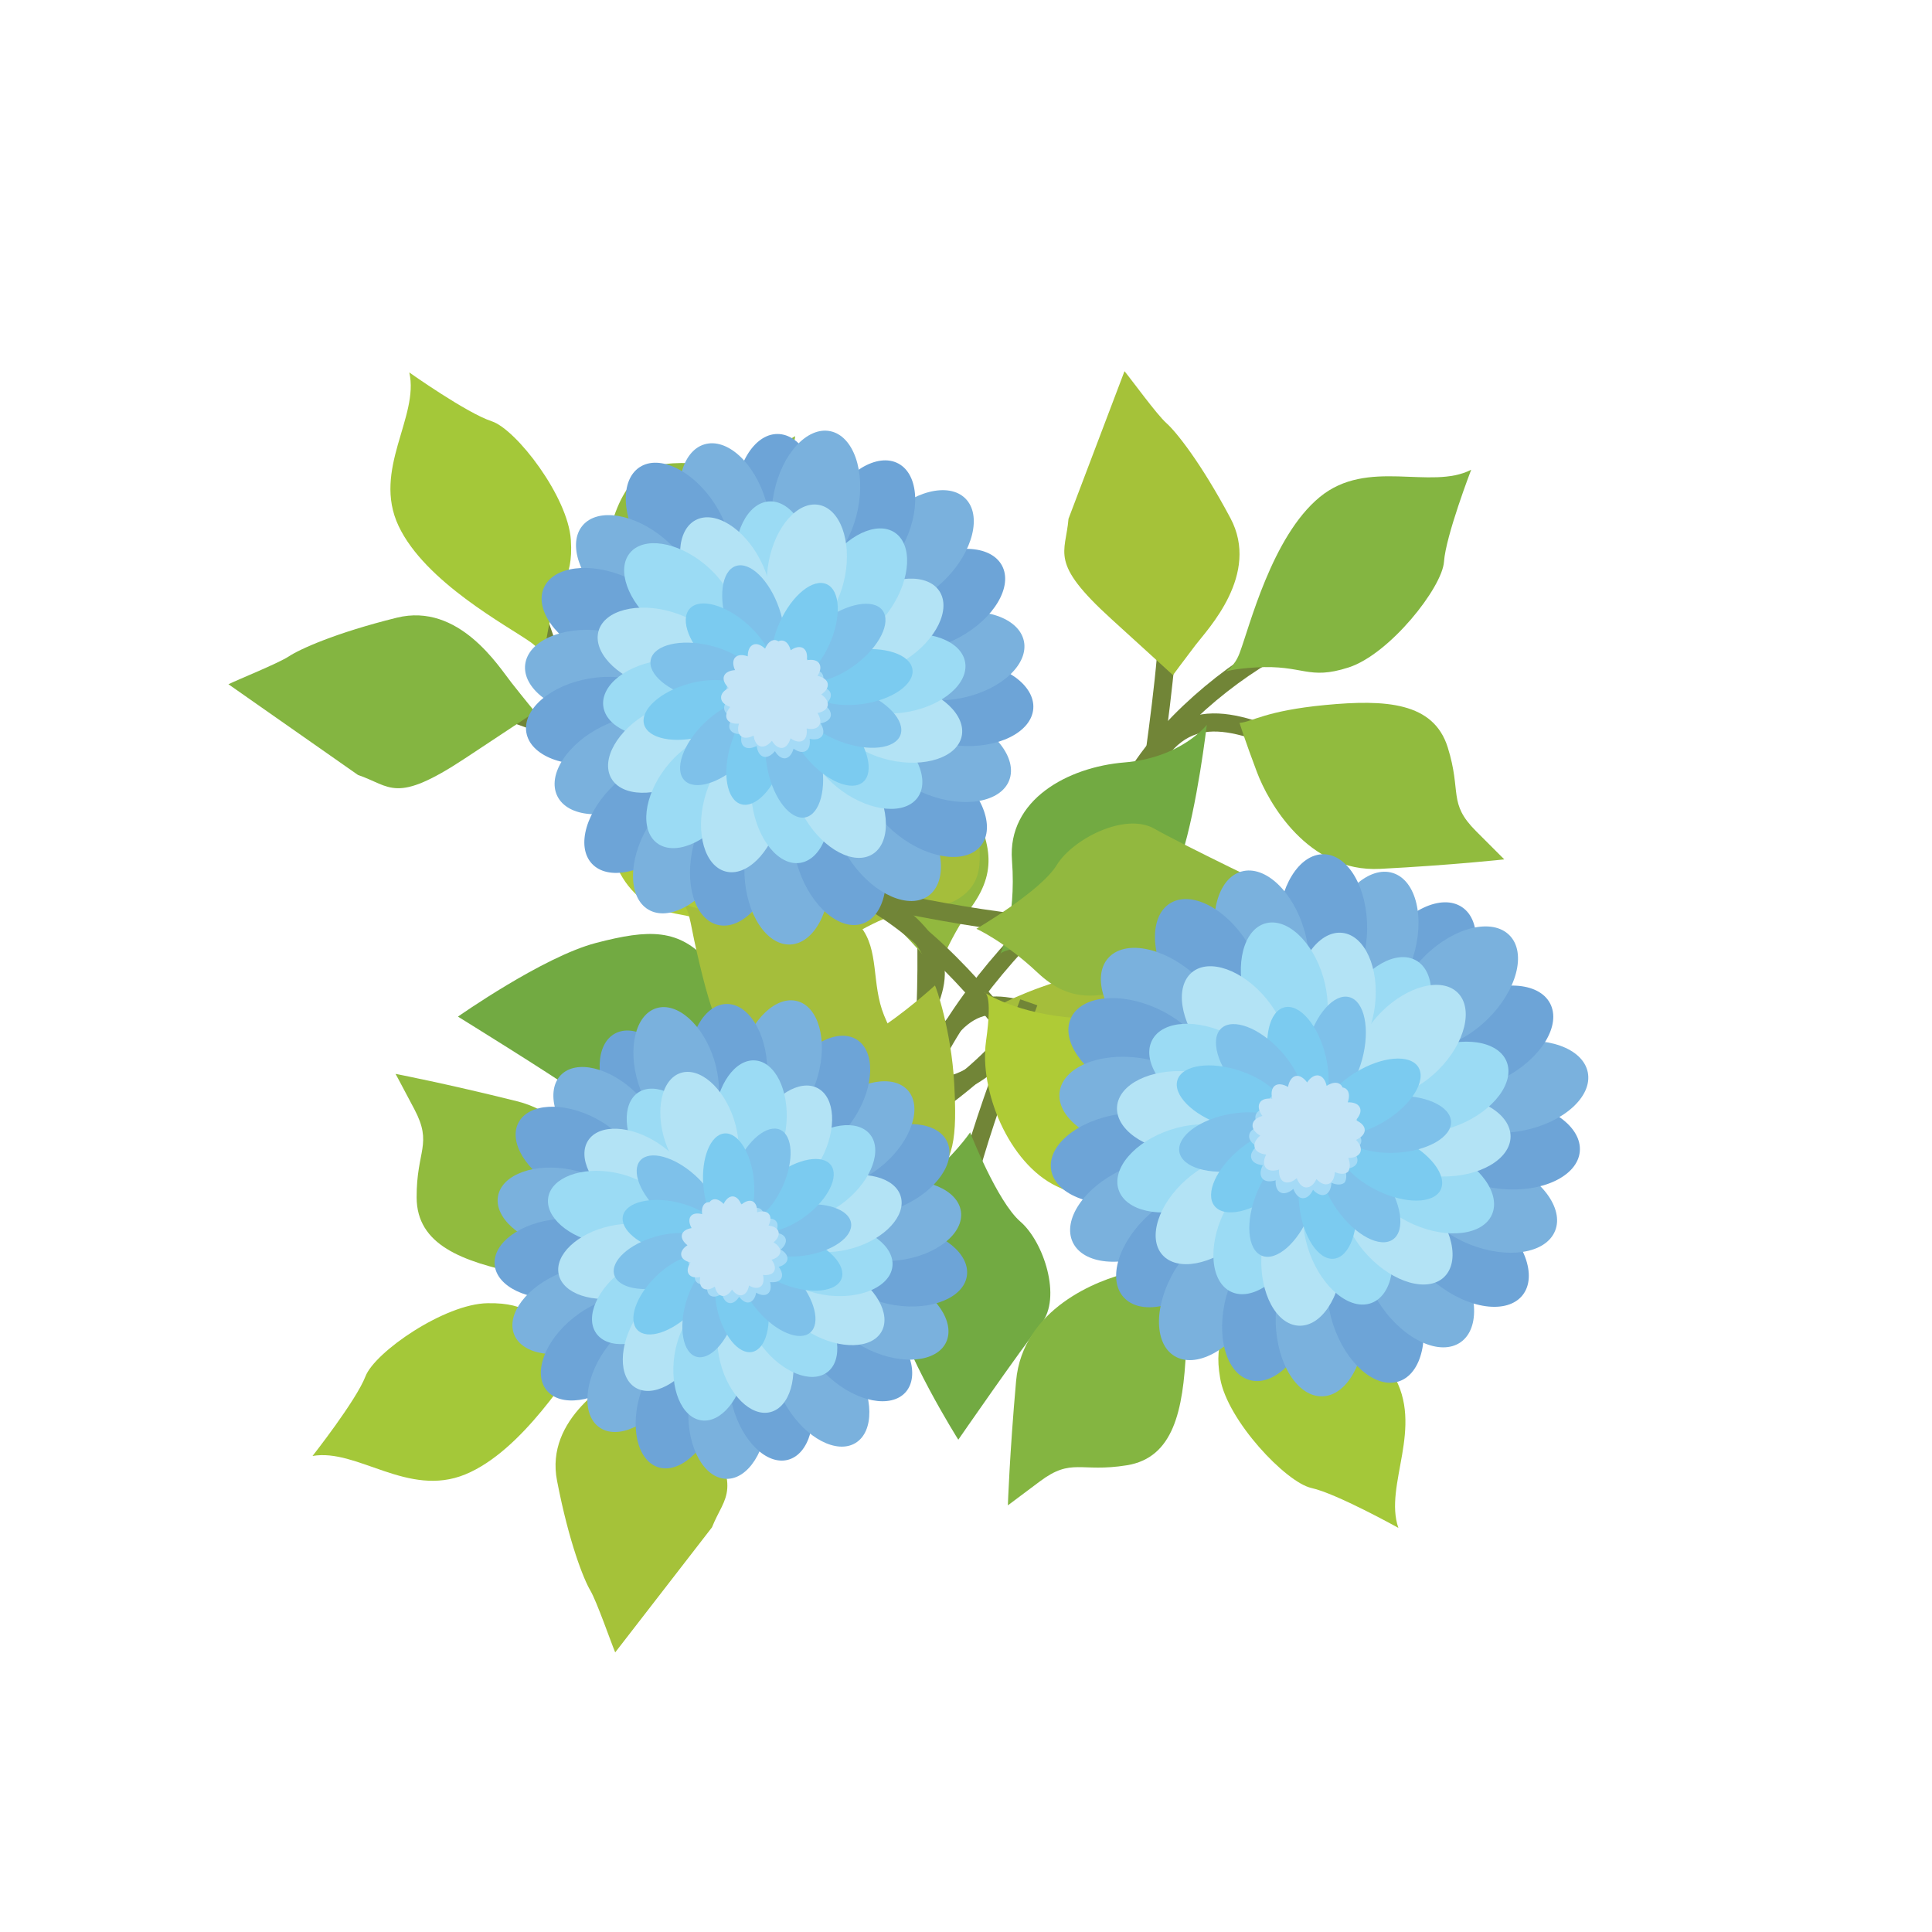 <?xml version="1.0" encoding="utf-8"?>
<!-- Generator: Adobe Illustrator 23.1.1, SVG Export Plug-In . SVG Version: 6.00 Build 0)  -->
<svg version="1.1" id="Layer_1" xmlns="http://www.w3.org/2000/svg" xmlns:xlink="http://www.w3.org/1999/xlink" x="0px" y="0px"
	 viewBox="0 0 108 108" style="enable-background:new 0 0 108 108;" xml:space="preserve">
<style type="text/css">
	.st0{fill:none;stroke:#718537;stroke-width:1.013;stroke-miterlimit:10;}
	.st1{fill:#A5C239;}
	.st2{fill:#84B541;}
	.st3{fill:#91BB3E;}
	.st4{fill:#72AA42;}
	.st5{fill:#92B83F;}
	.st6{fill:#A5BE3B;}
	.st7{fill:#A4C839;}
	.st8{fill:#AFCB36;}
	.st9{fill:#6DA4D7;}
	.st10{fill:#7AB1DD;}
	.st11{fill:#9BDBF4;}
	.st12{fill:#B3E3F5;}
	.st13{fill:none;stroke:#231F20;stroke-width:0.048;stroke-miterlimit:10;}
	.st14{fill:#7EC1EA;}
	.st15{fill:#7BCBF0;}
	.st16{fill:#A4DAF6;}
	.st17{fill:#C3E4F7;}
	.st18{fill:none;stroke:#231F20;stroke-width:0.052;stroke-miterlimit:10;}
	.st19{fill:none;stroke:#231F20;stroke-width:0.054;stroke-miterlimit:10;}
</style>
<g>
	<g>
		<path class="st0" d="M65.3,33.32c0.13,2.42-0.49,6.82-0.91,9.94"/>
		<path class="st0" d="M71.93,35.93c-3.09,1.53-6.95,4.73-8.73,8"/>
		<path class="st0" d="M73.52,42.11c-3.76-1.47-6.92-3.25-9.13,0.57"/>
		<path class="st0" d="M59.49,50.14c-3.6,3.27-6.94,7.49-8.08,11.06"/>
		<path class="st0" d="M51.41,47.91c0.83,4.97,0.06,12.74,0,14.34"/>
		<path class="st0" d="M58.93,56.89c-3.04-0.7-4.84-2.01-7.38,3.15"/>
		<path class="st1" d="M59.73,29c-0.16,1.95-1.1,2.42,2.37,5.58c3.47,3.16,3.47,3.16,3.47,3.16s0.58-0.79,1.26-1.68
			c0.68-0.89,3.63-3.95,1.95-7.1s-3.05-4.84-3.58-5.31c-0.53-0.47-1.95-2.43-2.34-2.9"/>
		<path class="st2" d="M82.24,26.26c-2.26,1.16-5.79-0.68-8.47,1.53c-2.68,2.21-3.92,7.26-4.48,8.73c-0.56,1.47-1.77,0.95,0.91,0.79
			c2.68-0.16,2.9,0.74,5.19,0s5.23-4.46,5.33-5.91S82.24,26.26,82.24,26.26z"/>
		<path class="st3" d="M69.29,40.41c0.7-0.05,1.43-0.68,4.8-1c3.37-0.32,6.05-0.16,6.84,2.37s0,3.1,1.58,4.68
			c1.58,1.58,1.58,1.58,1.58,1.58s-2.89,0.32-6.94,0.53c-4.05,0.21-6.26-3.73-6.89-5.42C69.62,41.46,69.29,40.41,69.29,40.41z"/>
		<path class="st4" d="M67.46,40.52c0,0-1.42,1.84-4.6,2.1c-3.18,0.26-6.55,2.1-6.29,5.47c0.26,3.37-0.68,5.31-0.68,5.31
			s-0.11-0.47,2.68-0.47s6.58-2.21,7.47-5.05C66.94,45.04,67.46,40.52,67.46,40.52z"/>
		<path class="st5" d="M48,37.73c0,0,4.42,3.79,5.89,6.47c1.47,2.68,1.95,4.31,0.47,6.42c-1.47,2.1-1.95,3.73-1.95,3.73
			s-2.58-3.26-4.16-3.95c-1.58-0.68-3.47-3.37-2.79-5.1C46.16,43.57,48,37.73,48,37.73z"/>
		<path class="st6" d="M55.89,56.19c0-0.05,2.37-1.26,5.26-1.84s4.47-0.68,5.73,0.68s2.16,2.84,3.1,4.47
			c0.95,1.63,1.1,2.31,1.79,2.42s-0.89-0.53-4.05,0.53c-3.16,1.05-4.63,2.05-6.05,1.1s-1.53-2.89-2.73-4.37
			C57.73,57.72,55.89,56.19,55.89,56.19z"/>
	</g>
	<g>
		<path class="st0" d="M25.57,38.98c2.38,0.47,6.49,2.14,9.41,3.32"/>
		<path class="st0" d="M29.72,33.19c0.73,3.37,2.88,7.9,5.62,10.43"/>
		<path class="st0" d="M36.11,33.16c-2.34,3.29-4.85,5.91-1.68,8.99"/>
		<path class="st0" d="M40.45,48.73c2.28,4.29,5.56,8.57,8.74,10.55"/>
		<path class="st0" d="M36.3,56.02c5.02,0.42,12.37,3.06,13.9,3.52"/>
		<path class="st0" d="M46.86,50.94c-1.43,2.78-3.14,4.19,1.24,7.92"/>
		<path class="st2" d="M20.01,43.32c1.85,0.63,2.07,1.66,5.99-0.93s3.91-2.59,3.91-2.59s-0.62-0.75-1.32-1.64
			c-0.7-0.88-2.93-4.49-6.41-3.63c-3.47,0.86-5.44,1.77-6.03,2.16c-0.59,0.39-2.83,1.29-3.38,1.56"/>
		<path class="st7" d="M22.88,20.82c0.57,2.48-2.08,5.44-0.6,8.58c1.48,3.14,6.08,5.58,7.37,6.49c1.29,0.91,0.48,1.95,0.99-0.69
			c0.5-2.64,1.43-2.63,1.27-5.03s-3.04-6.16-4.42-6.62C26.1,23.1,22.88,20.82,22.88,20.82z"/>
		<path class="st3" d="M33.42,36.85c0.12-0.69-0.31-1.56,0.21-4.9c0.52-3.34,1.33-5.9,3.97-6.05c2.64-0.15,3.01,0.76,4.93-0.38
			c1.92-1.14,1.92-1.14,1.92-1.14s-0.4,2.88-1.19,6.86c-0.79,3.98-5.16,5.15-6.94,5.35C34.52,36.79,33.42,36.85,33.42,36.85z"/>
		<path class="st8" d="M33.08,38.65c0,0,1.44,1.83,0.91,4.98s0.43,6.87,3.76,7.44s4.98,1.97,4.98,1.97s-0.48-0.01,0.2-2.72
			c0.68-2.7-0.53-6.92-3.06-8.48C37.33,40.27,33.08,38.65,33.08,38.65z"/>
		<path class="st4" d="M25.6,56.83c0,0,4.76-3.35,7.72-4.12s4.66-0.83,6.34,1.11c1.68,1.94,3.14,2.8,3.14,2.8s-3.79,1.7-4.84,3.06
			c-1.05,1.36-4.12,2.54-5.63,1.45C30.81,60.05,25.6,56.83,25.6,56.83z"/>
		<path class="st6" d="M45.43,53.71c-0.05-0.01-0.64-2.6-0.49-5.55c0.15-2.95,0.43-4.5,2.07-5.39c1.64-0.89,3.28-1.39,5.1-1.91
			c1.81-0.52,2.51-0.5,2.78-1.14c0.27-0.64-0.73,0.74-0.48,4.06c0.25,3.32,0.85,4.99-0.41,6.14s-3.18,0.77-4.9,1.58
			C47.36,52.3,45.43,53.71,45.43,53.71z"/>
	</g>
	<g>
		<path class="st0" d="M35.74,79.62c0.59-2.35,2.47-6.37,3.79-9.23"/>
		<path class="st0" d="M30.17,75.17c3.4-0.56,8.03-2.48,10.7-5.09"/>
		<path class="st0" d="M30.46,68.8c3.16,2.5,5.66,5.14,8.9,2.13"/>
		<path class="st0" d="M46.23,65.24c4.4-2.06,8.83-5.12,10.97-8.2"/>
		<path class="st0" d="M53.3,69.74c0.67-4.99,3.68-12.2,4.21-13.71"/>
		<path class="st0" d="M48.75,58.95c2.7,1.56,4.03,3.34,7.98-0.84"/>
		<path class="st1" d="M39.8,85.38c0.72-1.81,1.77-1.99-0.63-6.02s-2.39-4.04-2.39-4.04s-0.78,0.58-1.7,1.24
			c-0.92,0.65-4.63,2.71-3.94,6.22c0.68,3.51,1.5,5.52,1.86,6.13c0.36,0.61,1.15,2.89,1.39,3.46"/>
		<path class="st7" d="M17.47,81.39c2.5-0.44,5.33,2.35,8.54,1.03c3.21-1.32,5.88-5.79,6.85-7.03c0.97-1.24,1.97-0.38-0.64-1.02
			c-2.61-0.64-2.56-1.56-4.96-1.52c-2.4,0.03-6.31,2.73-6.83,4.09C19.91,78.29,17.47,81.39,17.47,81.39z"/>
		<path class="st3" d="M34.01,71.66c-0.68-0.15-1.57,0.23-4.88-0.45c-3.31-0.69-5.83-1.62-5.84-4.27c-0.01-2.65,0.91-2.97-0.13-4.94
			s-1.05-1.97-1.05-1.97s2.86,0.55,6.79,1.53s4.89,5.41,5,7.2S34.01,71.66,34.01,71.66z"/>
		<path class="st8" d="M35.79,72.1c0,0,1.9-1.34,5.02-0.66c3.12,0.68,6.88-0.09,7.61-3.38s2.21-4.88,2.21-4.88s-0.04,0.48-2.7-0.33
			c-2.67-0.82-6.93,0.18-8.62,2.64C37.62,67.93,35.79,72.1,35.79,72.1z"/>
		<path class="st4" d="M53.57,80.48c0,0-3.11-4.92-3.73-7.91c-0.62-3-0.59-4.69,1.43-6.27c2.03-1.58,2.96-3,2.96-3
			s1.51,3.87,2.81,4.99s2.33,4.24,1.17,5.7C57.05,75.44,53.57,80.48,53.57,80.48z"/>
		<path class="st6" d="M51.45,60.51c-0.02,0.05-2.63,0.51-5.57,0.22c-2.94-0.3-4.47-0.66-5.28-2.34s-1.23-3.35-1.65-5.18
			c-0.43-1.84-0.38-2.54-1-2.84c-0.62-0.3,0.7,0.77,4.03,0.69c3.33-0.08,5.03-0.6,6.11,0.72c1.08,1.32,0.61,3.21,1.33,4.98
			C50.14,58.51,51.45,60.51,51.45,60.51z"/>
	</g>
	<g>
		<path class="st0" d="M73.58,67.65c-2.42-0.22-6.68-1.45-9.71-2.31"/>
		<path class="st0" d="M70.05,73.84c-1.08-3.27-3.7-7.55-6.69-9.78"/>
		<path class="st0" d="M63.71,74.54c1.98-3.51,4.2-6.39,0.72-9.12"/>
		<path class="st0" d="M57.75,59.52c-2.72-4.03-6.43-7.93-9.8-9.56"/>
		<path class="st0" d="M61.1,51.83c-5.04,0.12-12.62-1.74-14.19-2.03"/>
		<path class="st0" d="M51.14,58c1.12-2.91,2.68-4.5-2.07-7.75"/>
		<path class="st1" d="M78.64,62.74c-1.9-0.43-2.24-1.44-5.85,1.56c-3.62,2.99-3.62,2.99-3.62,2.99s0.7,0.68,1.49,1.49
			c0.79,0.8,3.39,4.15,6.75,2.93c3.36-1.22,5.22-2.34,5.76-2.79c0.54-0.45,2.68-1.58,3.2-1.91"/>
		<path class="st7" d="M78.17,85.41c-0.83-2.4,1.49-5.63-0.31-8.6c-1.81-2.97-6.63-4.91-8.01-5.67c-1.38-0.77-0.69-1.89-0.91,0.79
			c-0.22,2.68-1.14,2.77-0.73,5.13c0.41,2.36,3.68,5.81,5.1,6.12C74.72,83.49,78.17,85.41,78.17,85.41z"/>
		<path class="st2" d="M65.99,70.59c-0.05,0.7,0.47,1.52,0.31,4.89s-0.7,6.01-3.31,6.43c-2.61,0.42-3.07-0.44-4.86,0.9
			c-1.79,1.34-1.79,1.34-1.79,1.34s0.1-2.91,0.46-6.95c0.36-4.04,4.58-5.67,6.34-6.06C64.9,70.77,65.99,70.59,65.99,70.59z"/>
		<path class="st8" d="M66.15,68.76c0,0-1.62-1.67-1.43-4.85c0.19-3.19-1.16-6.78-4.53-7c-3.37-0.22-5.16-1.43-5.16-1.43
			s0.48-0.04,0.09,2.72c-0.39,2.76,1.26,6.82,3.94,8.11C61.74,67.6,66.15,68.76,66.15,68.76z"/>
		<path class="st5" d="M71.66,49.89c0,0-4.37,3.84-7.24,4.92c-2.86,1.08-4.55,1.32-6.42-0.44c-1.87-1.76-3.42-2.45-3.42-2.45
			s3.59-2.09,4.49-3.56c0.9-1.47,3.82-2.96,5.45-2.04C66.14,47.24,71.66,49.89,71.66,49.89z"/>
		<path class="st6" d="M52.26,55.09c0.05,0.01,0.92,2.52,1.08,5.47c0.16,2.95,0.04,4.52-1.49,5.58s-3.12,1.73-4.86,2.44
			c-1.75,0.71-2.45,0.77-2.65,1.43c-0.2,0.66,0.65-0.81,0.05-4.08c-0.6-3.27-1.38-4.87-0.24-6.14c1.14-1.27,3.08-1.1,4.71-2.09
			S52.26,55.09,52.26,55.09z"/>
	</g>
	<g>
		
			<ellipse transform="matrix(0.874 -0.485 0.485 0.874 -25.073 25.241)" class="st9" cx="36.2" cy="61.03" rx="2.22" ry="3.71"/>
		
			<ellipse transform="matrix(0.699 -0.715 0.715 0.699 -34.603 43.169)" class="st10" cx="34.01" cy="62.71" rx="2.22" ry="3.71"/>
		
			<ellipse transform="matrix(0.466 -0.885 0.885 0.466 -39.835 62.972)" class="st9" cx="32.25" cy="64.49" rx="2.22" ry="3.71"/>
		
			<ellipse transform="matrix(0.194 -0.981 0.981 0.194 -40.9 85.337)" class="st10" cx="31.48" cy="67.56" rx="2.22" ry="3.71"/>
		
			<ellipse transform="matrix(0.996 -0.094 0.094 0.996 -6.487 3.268)" class="st9" cx="31.35" cy="70.32" rx="3.71" ry="2.22"/>
		
			<ellipse transform="matrix(0.927 -0.375 0.375 0.927 -25.095 17.38)" class="st10" cx="32.16" cy="73.24" rx="3.71" ry="2.22"/>
		
			<ellipse transform="matrix(0.782 -0.624 0.624 0.782 -39.716 37.309)" class="st9" cx="33.42" cy="75.37" rx="3.71" ry="2.22"/>
		
			<ellipse transform="matrix(0.571 -0.821 0.821 0.571 -47.727 62.178)" class="st10" cx="35.63" cy="76.75" rx="3.71" ry="2.22"/>
		
			<ellipse transform="matrix(0.313 -0.95 0.95 0.313 -48.474 89.954)" class="st9" cx="37.92" cy="78.47" rx="3.71" ry="2.22"/>
		
			<ellipse transform="matrix(0.029 -1 1 0.029 -39.418 117.319)" class="st10" cx="40.65" cy="78.94" rx="3.71" ry="2.22"/>
		
			<ellipse transform="matrix(0.966 -0.258 0.258 0.966 -18.679 13.774)" class="st9" cx="43.11" cy="78.02" rx="2.22" ry="3.71"/>
		
			<ellipse transform="matrix(0.852 -0.523 0.523 0.852 -33.768 35.486)" class="st10" cx="45.92" cy="77.5" rx="2.22" ry="3.71"/>
		
			<ellipse transform="matrix(0.667 -0.745 0.745 0.667 -40.224 60.731)" class="st9" cx="47.86" cy="75.38" rx="2.22" ry="3.71"/>
		
			<ellipse transform="matrix(0.427 -0.904 0.904 0.427 -37.995 86.892)" class="st10" cx="49.55" cy="73.42" rx="2.22" ry="3.71"/>
		
			<ellipse transform="matrix(0.151 -0.989 0.989 0.151 -27.214 109.869)" class="st9" cx="50.34" cy="70.77" rx="2.22" ry="3.71"/>
		<ellipse transform="matrix(0.991 -0.138 0.138 0.991 -8.922 7.541)" class="st10" cx="50" cy="68.21" rx="3.71" ry="2.22"/>
		
			<ellipse transform="matrix(0.91 -0.415 0.415 0.91 -22.652 26.456)" class="st9" cx="49.56" cy="65.37" rx="3.71" ry="2.22"/>
		
			<ellipse transform="matrix(0.753 -0.657 0.657 0.753 -29.855 47.2)" class="st10" cx="48.02" cy="63.41" rx="3.71" ry="2.22"/>
		
			<ellipse transform="matrix(0.534 -0.845 0.845 0.534 -30.386 67.366)" class="st9" cx="45.95" cy="61.26" rx="3.71" ry="2.22"/>
		
			<ellipse transform="matrix(0.271 -0.963 0.963 0.271 -25.558 85.344)" class="st10" cx="43.55" cy="59.54" rx="3.71" ry="2.22"/>
		
			<ellipse transform="matrix(1 -0.015 0.015 1 -0.915 0.633)" class="st9" cx="40.69" cy="59.81" rx="2.22" ry="3.71"/>
		
			<ellipse transform="matrix(0.954 -0.3 0.3 0.954 -16.235 14.117)" class="st10" cx="37.81" cy="59.88" rx="2.22" ry="3.71"/>
		
			<ellipse transform="matrix(0.833 -0.553 0.553 0.833 -29.064 31.445)" class="st11" cx="37.56" cy="63.87" rx="2.02" ry="3.37"/>
		
			<ellipse transform="matrix(0.551 -0.835 0.835 0.551 -38.737 59.229)" class="st12" cx="35.66" cy="65.61" rx="2.02" ry="3.37"/>
		
			<ellipse transform="matrix(0.181 -0.983 0.983 0.181 -38.573 88.726)" class="st11" cx="34" cy="67.53" rx="2.02" ry="3.37"/>
		
			<ellipse transform="matrix(0.976 -0.217 0.217 0.976 -14.482 9.176)" class="st12" cx="34.53" cy="70.52" rx="3.37" ry="2.02"/>
		
			<ellipse transform="matrix(0.814 -0.581 0.581 0.814 -35.453 34.458)" class="st11" cx="36.07" cy="72.58" rx="3.37" ry="2.02"/>
		
			<ellipse transform="matrix(0.522 -0.853 0.853 0.522 -45.932 67.468)" class="st12" cx="37.27" cy="74.74" rx="3.37" ry="2.02"/>
		
			<ellipse transform="matrix(0.148 -0.989 0.989 0.148 -41.41 104.07)" class="st11" cx="39.7" cy="76.07" rx="3.37" ry="2.02"/>
		
			<ellipse transform="matrix(0.968 -0.25 0.25 0.968 -17.571 12.943)" class="st12" cx="42.22" cy="75.71" rx="2.02" ry="3.37"/>
		
			<ellipse transform="matrix(0.794 -0.608 0.608 0.794 -35.895 42.128)" class="st11" cx="44.2" cy="74.02" rx="2.02" ry="3.37"/>
		
			<ellipse transform="matrix(0.493 -0.87 0.87 0.493 -39.867 77.196)" class="st12" cx="46.35" cy="72.83" rx="2.02" ry="3.37"/>
		
			<ellipse transform="matrix(0.115 -0.993 0.993 0.115 -28.702 108.551)" class="st11" cx="46.56" cy="70.38" rx="2.02" ry="3.37"/>
		
			<ellipse transform="matrix(0.959 -0.282 0.282 0.959 -17.23 16.061)" class="st12" cx="47.15" cy="67.85" rx="3.37" ry="2.02"/>
		
			<ellipse transform="matrix(0.773 -0.634 0.634 0.773 -31.118 44.084)" class="st11" cx="46.05" cy="65.53" rx="3.37" ry="2.02"/>
		
			<ellipse transform="matrix(0.464 -0.886 0.886 0.464 -32.881 73.299)" class="st12" cx="44.13" cy="63.82" rx="3.37" ry="2.02"/>
		
			<ellipse transform="matrix(0.081 -0.997 0.997 0.081 -23.942 99.376)" class="st11" cx="41.94" cy="62.68" rx="3.37" ry="2.02"/>
		
			<ellipse transform="matrix(0.949 -0.314 0.314 0.949 -17.875 15.499)" class="st12" cx="39.13" cy="63.19" rx="2.02" ry="3.37"/>
		<circle class="st13" cx="40.88" cy="69.37" r="1.4"/>
		
			<ellipse transform="matrix(0.667 -0.745 0.745 0.667 -37.089 50.481)" class="st14" cx="37.9" cy="66.71" rx="1.42" ry="2.81"/>
		<circle class="st15" cx="40.88" cy="69.37" r="1.4"/>
		
			<ellipse transform="matrix(0.226 -0.974 0.974 0.226 -37.715 89.686)" class="st15" cx="37.56" cy="68.57" rx="1.42" ry="2.81"/>
		<circle class="st15" cx="40.88" cy="69.37" r="1.4"/>
		
			<ellipse transform="matrix(0.963 -0.271 0.271 0.963 -17.721 12.687)" class="st14" cx="37.04" cy="70.45" rx="2.81" ry="1.42"/>
		<circle class="st15" cx="40.88" cy="69.37" r="1.4"/>
		
			<ellipse transform="matrix(0.713 -0.701 0.701 0.713 -39.94 47.168)" class="st15" cx="37.65" cy="72.38" rx="2.81" ry="1.42"/>
		<circle class="st15" cx="40.88" cy="69.37" r="1.4"/>
		
			<ellipse transform="matrix(0.287 -0.958 0.958 0.287 -41.793 90.204)" class="st14" cx="39.73" cy="73.19" rx="2.81" ry="1.42"/>
		<circle class="st15" cx="40.88" cy="69.37" r="1.4"/>
		
			<ellipse transform="matrix(0.978 -0.209 0.209 0.978 -14.309 10.283)" class="st15" cx="41.47" cy="72.81" rx="1.42" ry="2.81"/>
		<circle class="st15" cx="40.88" cy="69.37" r="1.4"/>
		
			<ellipse transform="matrix(0.756 -0.654 0.654 0.756 -36.756 46.073)" class="st14" cx="43.48" cy="72.39" rx="1.42" ry="2.81"/>
		<circle class="st15" cx="40.88" cy="69.37" r="1.4"/>
		
			<ellipse transform="matrix(0.348 -0.937 0.937 0.348 -37.108 87.618)" class="st15" cx="44.45" cy="70.49" rx="1.42" ry="2.81"/>
		<circle class="st15" cx="40.88" cy="69.37" r="1.4"/>
		
			<ellipse transform="matrix(0.989 -0.146 0.146 0.989 -9.574 7.29)" class="st14" cx="44.82" cy="68.79" rx="2.81" ry="1.42"/>
		<circle class="st15" cx="40.88" cy="69.37" r="1.4"/>
		
			<ellipse transform="matrix(0.797 -0.604 0.604 0.797 -31.377 40.304)" class="st15" cx="44.22" cy="66.79" rx="2.81" ry="1.42"/>
		<circle class="st15" cx="40.88" cy="69.37" r="1.4"/>
		
			<ellipse transform="matrix(0.407 -0.913 0.913 0.407 -34.843 77.769)" class="st14" cx="42.5" cy="65.73" rx="2.81" ry="1.42"/>
		<circle class="st15" cx="40.88" cy="69.37" r="1.4"/>
		
			<ellipse transform="matrix(0.997 -0.083 0.083 0.997 -5.326 3.587)" class="st15" cx="40.69" cy="66.15" rx="1.42" ry="2.81"/>
		<path class="st16" d="M43.36,68.91c0.13-0.26,0.15-0.5,0.02-0.65c-0.13-0.15-0.38-0.18-0.66-0.09c0.02-0.29-0.07-0.52-0.24-0.61
			c-0.18-0.09-0.42-0.01-0.64,0.18c-0.1-0.27-0.27-0.45-0.47-0.46c-0.2-0.01-0.39,0.15-0.52,0.42c-0.2-0.21-0.42-0.31-0.61-0.24
			c-0.07,0.03-0.13,0.07-0.17,0.14c-0.08,0-0.15,0.01-0.21,0.04c-0.18,0.1-0.25,0.34-0.21,0.63c-0.28-0.07-0.52-0.04-0.64,0.12
			c-0.12,0.16-0.09,0.41,0.05,0.66c-0.28,0.05-0.49,0.17-0.54,0.37c-0.05,0.19,0.08,0.41,0.31,0.59c-0.24,0.15-0.38,0.36-0.35,0.55
			c0.03,0.2,0.23,0.35,0.52,0.41c-0.16,0.24-0.21,0.48-0.1,0.65c0.11,0.17,0.35,0.22,0.64,0.17c-0.05,0.28,0,0.52,0.16,0.63
			c0.17,0.11,0.41,0.07,0.66-0.1c0.06,0.28,0.21,0.48,0.4,0.52c0.2,0.04,0.4-0.1,0.56-0.35c0.17,0.23,0.38,0.36,0.57,0.31
			c0.2-0.05,0.33-0.26,0.38-0.54c0.25,0.15,0.49,0.18,0.65,0.06c0.16-0.12,0.2-0.37,0.13-0.65c0.29,0.03,0.52-0.03,0.62-0.2
			c0.1-0.17,0.04-0.42-0.14-0.65c0.28-0.08,0.47-0.24,0.49-0.43c0.02-0.2-0.13-0.4-0.38-0.54c0.22-0.18,0.33-0.4,0.28-0.59
			C43.87,69.06,43.65,68.94,43.36,68.91z"/>
		<path class="st17" d="M42.96,68.51c0.13-0.26,0.15-0.5,0.02-0.65c-0.13-0.15-0.38-0.18-0.66-0.09c0.02-0.29-0.07-0.52-0.24-0.61
			c-0.18-0.09-0.42-0.01-0.64,0.18c-0.1-0.27-0.27-0.45-0.47-0.46c-0.2-0.01-0.39,0.15-0.52,0.42c-0.2-0.21-0.42-0.31-0.61-0.24
			c-0.07,0.03-0.13,0.07-0.17,0.14c-0.08,0-0.15,0.01-0.21,0.04c-0.18,0.1-0.25,0.34-0.21,0.63c-0.28-0.07-0.52-0.04-0.64,0.12
			c-0.12,0.16-0.09,0.41,0.05,0.66c-0.28,0.05-0.49,0.17-0.54,0.37c-0.05,0.19,0.08,0.41,0.31,0.59c-0.24,0.15-0.38,0.36-0.35,0.55
			c0.03,0.2,0.23,0.35,0.52,0.41c-0.16,0.24-0.21,0.48-0.1,0.65c0.11,0.17,0.35,0.22,0.64,0.17c-0.05,0.28,0,0.52,0.16,0.63
			c0.17,0.11,0.41,0.07,0.66-0.1c0.06,0.28,0.21,0.48,0.4,0.52c0.2,0.04,0.4-0.1,0.56-0.35c0.17,0.23,0.38,0.36,0.57,0.31
			c0.2-0.05,0.33-0.26,0.38-0.54c0.25,0.15,0.49,0.18,0.65,0.06c0.16-0.12,0.2-0.37,0.13-0.65c0.29,0.03,0.52-0.03,0.62-0.2
			c0.1-0.17,0.04-0.42-0.14-0.65c0.28-0.08,0.47-0.24,0.49-0.43c0.02-0.2-0.13-0.4-0.38-0.54c0.22-0.18,0.33-0.4,0.28-0.59
			C43.47,68.66,43.25,68.54,42.96,68.51z"/>
	</g>
	<g>
		<ellipse class="st9" cx="43.46" cy="28.25" rx="2.39" ry="3.99"/>
		
			<ellipse transform="matrix(0.958 -0.286 0.286 0.958 -6.505 12.766)" class="st10" cx="40.52" cy="28.69" rx="2.39" ry="3.99"/>
		
			<ellipse transform="matrix(0.837 -0.547 0.547 0.837 -9.927 25.571)" class="st9" cx="37.95" cy="29.44" rx="2.39" ry="3.99"/>
		
			<ellipse transform="matrix(0.646 -0.763 0.763 0.646 -11.76 38.504)" class="st10" cx="35.62" cy="31.93" rx="2.39" ry="3.99"/>
		
			<ellipse transform="matrix(0.401 -0.916 0.916 0.401 -11.16 51.844)" class="st9" cx="34.06" cy="34.45" rx="2.39" ry="3.99"/>
		
			<ellipse transform="matrix(0.123 -0.993 0.993 0.123 -8.139 66.05)" class="st10" cx="33.28" cy="37.63" rx="2.39" ry="3.99"/>
		<ellipse transform="matrix(0.986 -0.166 0.166 0.986 -6.224 6.095)" class="st9" cx="33.36" cy="40.29" rx="3.99" ry="2.39"/>
		
			<ellipse transform="matrix(0.898 -0.441 0.441 0.898 -15.28 19.669)" class="st10" cx="34.71" cy="42.74" rx="3.99" ry="2.39"/>
		
			<ellipse transform="matrix(0.735 -0.679 0.679 0.735 -21.364 36.511)" class="st9" cx="35.98" cy="45.56" rx="3.99" ry="2.39"/>
		
			<ellipse transform="matrix(0.51 -0.86 0.86 0.51 -22.023 56.165)" class="st10" cx="38.29" cy="47.41" rx="3.99" ry="2.39"/>
		<ellipse transform="matrix(0.243 -0.97 0.97 0.243 -15.306 76.061)" class="st9" cx="41.09" cy="47.84" rx="3.99" ry="2.39"/>
		<ellipse transform="matrix(0.999 -0.044 0.044 0.999 -2.099 1.977)" class="st10" cx="44" cy="48.82" rx="2.39" ry="3.99"/>
		
			<ellipse transform="matrix(0.945 -0.327 0.327 0.945 -13.073 17.997)" class="st9" cx="46.93" cy="47.84" rx="2.39" ry="3.99"/>
		
			<ellipse transform="matrix(0.812 -0.584 0.584 0.812 -18.04 37.718)" class="st10" cx="49.55" cy="46.87" rx="2.39" ry="3.99"/>
		
			<ellipse transform="matrix(0.612 -0.791 0.791 0.612 -15.374 58.278)" class="st9" cx="51.68" cy="44.8" rx="2.39" ry="3.99"/>
		
			<ellipse transform="matrix(0.36 -0.933 0.933 0.36 -5.661 76.156)" class="st10" cx="52.7" cy="42.21" rx="2.39" ry="3.99"/>
		
			<ellipse transform="matrix(0.079 -0.997 0.997 0.079 10.343 89.806)" class="st9" cx="53.77" cy="39.31" rx="2.39" ry="3.99"/>
		
			<ellipse transform="matrix(0.978 -0.209 0.209 0.978 -6.486 11.959)" class="st10" cx="53.33" cy="36.66" rx="3.99" ry="2.39"/>
		
			<ellipse transform="matrix(0.877 -0.48 0.48 0.877 -9.663 29.297)" class="st9" cx="52.52" cy="33.56" rx="3.99" ry="2.39"/>
		
			<ellipse transform="matrix(0.704 -0.71 0.71 0.704 -6.653 45.414)" class="st10" cx="51.16" cy="30.69" rx="3.99" ry="2.39"/>
		
			<ellipse transform="matrix(0.472 -0.882 0.882 0.472 -0.439 58.153)" class="st9" cx="48.32" cy="29.44" rx="3.99" ry="2.39"/>
		
			<ellipse transform="matrix(0.201 -0.98 0.98 0.201 8.998 67.052)" class="st10" cx="45.58" cy="28.01" rx="3.99" ry="2.39"/>
		
			<ellipse transform="matrix(0.997 -0.079 0.079 0.997 -2.374 3.533)" class="st11" cx="43.26" cy="31.63" rx="2.17" ry="3.63"/>
		
			<ellipse transform="matrix(0.887 -0.462 0.462 0.887 -10.325 22.41)" class="st12" cx="40.57" cy="32.27" rx="2.17" ry="3.63"/>
		
			<ellipse transform="matrix(0.636 -0.772 0.772 0.636 -11.799 41.426)" class="st11" cx="38" cy="33.22" rx="2.17" ry="3.63"/>
		
			<ellipse transform="matrix(0.284 -0.959 0.959 0.284 -8.358 61.406)" class="st12" cx="36.94" cy="36.3" rx="2.17" ry="3.63"/>
		
			<ellipse transform="matrix(0.994 -0.113 0.113 0.994 -4.167 4.459)" class="st11" cx="37.31" cy="39.04" rx="3.63" ry="2.17"/>
		
			<ellipse transform="matrix(0.871 -0.492 0.492 0.871 -15.689 23.743)" class="st12" cx="37.31" cy="41.71" rx="3.63" ry="2.17"/>
		
			<ellipse transform="matrix(0.61 -0.793 0.793 0.61 -19.872 48.11)" class="st11" cx="38.9" cy="44.23" rx="3.63" ry="2.17"/>
		
			<ellipse transform="matrix(0.252 -0.968 0.968 0.252 -12.723 73.946)" class="st12" cx="41.46" cy="45.2" rx="3.63" ry="2.17"/>
		
			<ellipse transform="matrix(0.989 -0.146 0.146 0.989 -6.052 6.942)" class="st11" cx="44.21" cy="44.65" rx="2.17" ry="3.63"/>
		
			<ellipse transform="matrix(0.854 -0.521 0.521 0.854 -16.398 30.933)" class="st12" cx="46.85" cy="44.65" rx="2.17" ry="3.63"/>
		
			<ellipse transform="matrix(0.583 -0.813 0.813 0.583 -14.334 56.998)" class="st11" cx="48.32" cy="42.45" rx="2.17" ry="3.63"/>
		
			<ellipse transform="matrix(0.219 -0.976 0.976 0.219 -0.201 80.524)" class="st12" cx="50.2" cy="40.39" rx="2.17" ry="3.63"/>
		
			<ellipse transform="matrix(0.984 -0.179 0.179 0.984 -5.932 9.646)" class="st11" cx="50.38" cy="37.63" rx="3.63" ry="2.17"/>
		
			<ellipse transform="matrix(0.836 -0.549 0.549 0.836 -11.104 32.922)" class="st12" cx="49.47" cy="35.02" rx="3.63" ry="2.17"/>
		
			<ellipse transform="matrix(0.555 -0.832 0.832 0.555 -5.918 54.528)" class="st11" cx="48" cy="32.79" rx="3.63" ry="2.17"/>
		
			<ellipse transform="matrix(0.186 -0.983 0.983 0.186 5.45 70.2)" class="st12" cx="45.09" cy="31.81" rx="3.63" ry="2.17"/>
		<circle class="st18" cx="43.51" cy="38.54" r="1.51"/>
		
			<ellipse transform="matrix(0.945 -0.328 0.328 0.945 -8.981 15.713)" class="st14" cx="42.1" cy="34.49" rx="1.52" ry="3.02"/>
		<circle class="st15" cx="43.51" cy="38.54" r="1.51"/>
		
			<ellipse transform="matrix(0.67 -0.742 0.742 0.67 -13.296 42.177)" class="st15" cx="40.81" cy="36.05" rx="1.52" ry="3.02"/>
		<circle class="st15" cx="43.51" cy="38.54" r="1.51"/>
		
			<ellipse transform="matrix(0.23 -0.973 0.973 0.23 -6.263 67.189)" class="st14" cx="39.33" cy="37.55" rx="1.52" ry="3.02"/>
		<circle class="st15" cx="43.51" cy="38.54" r="1.51"/>
		
			<ellipse transform="matrix(0.964 -0.267 0.267 0.964 -9.179 11.821)" class="st15" cx="38.9" cy="39.68" rx="3.02" ry="1.52"/>
		<circle class="st15" cx="43.51" cy="38.54" r="1.51"/>
		
			<ellipse transform="matrix(0.716 -0.698 0.698 0.716 -17.51 40.001)" class="st14" cx="40.43" cy="41.53" rx="3.02" ry="1.52"/>
		<circle class="st15" cx="43.51" cy="38.54" r="1.51"/>
		
			<ellipse transform="matrix(0.292 -0.957 0.957 0.292 -10.31 70.229)" class="st15" cx="42.27" cy="42.08" rx="3.02" ry="1.52"/>
		<circle class="st15" cx="43.51" cy="38.54" r="1.51"/>
		
			<ellipse transform="matrix(0.979 -0.205 0.205 0.979 -7.808 9.989)" class="st14" cx="44.38" cy="42.74" rx="1.52" ry="3.02"/>
		<circle class="st15" cx="43.51" cy="38.54" r="1.51"/>
		
			<ellipse transform="matrix(0.759 -0.651 0.651 0.759 -15.837 40.085)" class="st15" cx="46.28" cy="41.46" rx="1.52" ry="3.02"/>
		<circle class="st15" cx="43.51" cy="38.54" r="1.51"/>
		
			<ellipse transform="matrix(0.352 -0.936 0.936 0.352 -6.707 70.408)" class="st14" cx="47.52" cy="40.05" rx="1.52" ry="3.02"/>
		<circle class="st15" cx="43.51" cy="38.54" r="1.51"/>
		<ellipse transform="matrix(0.99 -0.142 0.142 0.99 -4.879 7.182)" class="st15" cx="48" cy="37.86" rx="3.02" ry="1.52"/>
		<circle class="st15" cx="43.51" cy="38.54" r="1.51"/>
		
			<ellipse transform="matrix(0.799 -0.601 0.601 0.799 -12.191 35.407)" class="st14" cx="46.93" cy="35.96" rx="3.02" ry="1.52"/>
		<circle class="st15" cx="43.51" cy="38.54" r="1.51"/>
		
			<ellipse transform="matrix(0.411 -0.911 0.911 0.411 -5.784 61.86)" class="st15" cx="45.01" cy="35.41" rx="3.02" ry="1.52"/>
		<path class="st16" d="M46.08,39.4c0.26-0.17,0.4-0.4,0.36-0.61c-0.04-0.21-0.26-0.36-0.57-0.43c0.17-0.26,0.21-0.52,0.09-0.7
			c-0.12-0.18-0.39-0.23-0.69-0.17c0.05-0.31-0.02-0.56-0.2-0.68c-0.18-0.11-0.45-0.06-0.7,0.12c-0.08-0.3-0.24-0.51-0.45-0.54
			c-0.08-0.01-0.16,0-0.23,0.04c-0.07-0.04-0.14-0.07-0.22-0.07c-0.22,0-0.41,0.19-0.53,0.48c-0.23-0.21-0.47-0.31-0.67-0.22
			c-0.2,0.09-0.3,0.33-0.3,0.65c-0.29-0.11-0.56-0.09-0.7,0.06c-0.15,0.16-0.14,0.43-0.01,0.71c-0.31,0.02-0.55,0.14-0.62,0.34
			c-0.07,0.2,0.04,0.45,0.27,0.66c-0.28,0.14-0.45,0.34-0.43,0.56c0.01,0.22,0.21,0.39,0.51,0.5c-0.2,0.24-0.28,0.49-0.18,0.68
			c0.1,0.19,0.35,0.28,0.67,0.25c-0.09,0.3-0.06,0.56,0.11,0.7c0.17,0.14,0.43,0.11,0.71-0.03c0.04,0.31,0.17,0.54,0.38,0.6
			c0.21,0.06,0.44-0.07,0.64-0.31c0.16,0.27,0.37,0.42,0.58,0.4c0.21-0.03,0.38-0.24,0.46-0.54c0.25,0.18,0.51,0.24,0.69,0.13
			c0.19-0.11,0.25-0.37,0.21-0.68c0.3,0.07,0.56,0.02,0.69-0.15c0.13-0.18,0.09-0.44-0.08-0.71c0.3-0.06,0.52-0.2,0.57-0.41
			C46.48,39.81,46.34,39.58,46.08,39.4z"/>
		<path class="st17" d="M45.91,38.82c0.26-0.17,0.4-0.4,0.36-0.61c-0.04-0.21-0.26-0.36-0.57-0.43c0.17-0.26,0.21-0.52,0.09-0.7
			c-0.12-0.18-0.39-0.23-0.69-0.17c0.05-0.31-0.02-0.56-0.2-0.68c-0.18-0.11-0.45-0.06-0.7,0.12c-0.08-0.3-0.24-0.51-0.45-0.54
			c-0.08-0.01-0.16,0-0.23,0.04c-0.07-0.04-0.14-0.07-0.22-0.07c-0.22,0-0.41,0.19-0.53,0.48c-0.23-0.21-0.47-0.31-0.67-0.22
			c-0.2,0.09-0.3,0.33-0.3,0.65c-0.29-0.11-0.56-0.09-0.7,0.06c-0.15,0.16-0.14,0.43-0.01,0.71c-0.31,0.02-0.55,0.14-0.62,0.34
			c-0.07,0.2,0.04,0.45,0.27,0.66c-0.28,0.14-0.45,0.34-0.43,0.56c0.01,0.22,0.21,0.39,0.51,0.5c-0.2,0.24-0.28,0.49-0.18,0.68
			c0.1,0.19,0.35,0.28,0.67,0.25c-0.09,0.3-0.06,0.56,0.11,0.7c0.17,0.14,0.43,0.11,0.71-0.03c0.04,0.31,0.17,0.54,0.38,0.6
			c0.21,0.06,0.44-0.07,0.64-0.31c0.16,0.27,0.37,0.42,0.58,0.4c0.21-0.03,0.38-0.24,0.46-0.54c0.25,0.18,0.51,0.24,0.69,0.13
			c0.19-0.11,0.25-0.37,0.21-0.68c0.3,0.07,0.56,0.02,0.69-0.15c0.13-0.18,0.09-0.44-0.08-0.71c0.3-0.06,0.52-0.2,0.57-0.41
			C46.31,39.23,46.17,39,45.91,38.82z"/>
	</g>
	<g>
		
			<ellipse transform="matrix(0.56 -0.828 0.828 0.56 -9.921 89.608)" class="st9" cx="79.43" cy="54.15" rx="4.17" ry="2.49"/>
		
			<ellipse transform="matrix(0.3 -0.954 0.954 0.3 3.241 110.041)" class="st10" cx="76.63" cy="52.81" rx="4.17" ry="2.49"/>
		
			<ellipse transform="matrix(0.015 -1 1 0.015 20.864 125.103)" class="st9" cx="73.96" cy="51.96" rx="4.17" ry="2.49"/>
		
			<ellipse transform="matrix(0.963 -0.271 0.271 0.963 -11.644 21.048)" class="st10" cx="70.49" cy="52.74" rx="2.49" ry="4.17"/>
		
			<ellipse transform="matrix(0.845 -0.534 0.534 0.845 -18.393 44.508)" class="st9" cx="67.66" cy="54.02" rx="2.49" ry="4.17"/>
		
			<ellipse transform="matrix(0.657 -0.753 0.753 0.657 -20.118 68.36)" class="st10" cx="65.14" cy="56.31" rx="2.49" ry="4.17"/>
		
			<ellipse transform="matrix(0.415 -0.91 0.91 0.415 -16.138 92.222)" class="st9" cx="63.65" cy="58.66" rx="2.49" ry="4.17"/>
		
			<ellipse transform="matrix(0.138 -0.99 0.99 0.138 -6.338 115.854)" class="st10" cx="63.38" cy="61.57" rx="2.49" ry="4.17"/>
		
			<ellipse transform="matrix(0.989 -0.151 0.151 0.989 -9.036 10.203)" class="st9" cx="62.83" cy="64.75" rx="4.17" ry="2.49"/>
		
			<ellipse transform="matrix(0.904 -0.427 0.427 0.904 -22.796 33.669)" class="st10" cx="63.74" cy="67.71" rx="4.17" ry="2.49"/>
		
			<ellipse transform="matrix(0.745 -0.667 0.667 0.745 -29.698 61.761)" class="st9" cx="65.92" cy="69.72" rx="4.17" ry="2.49"/>
		
			<ellipse transform="matrix(0.523 -0.852 0.852 0.523 -29.235 92.267)" class="st10" cx="67.86" cy="72.27" rx="4.17" ry="2.49"/>
		
			<ellipse transform="matrix(0.258 -0.966 0.966 0.258 -18.012 122.81)" class="st9" cx="70.97" cy="73.14" rx="4.17" ry="2.49"/>
		
			<ellipse transform="matrix(1 -0.028 0.028 1 -2.063 2.122)" class="st10" cx="73.8" cy="73.83" rx="2.49" ry="4.17"/>
		
			<ellipse transform="matrix(0.95 -0.313 0.313 0.95 -19.056 27.698)" class="st9" cx="76.85" cy="73.28" rx="2.49" ry="4.17"/>
		
			<ellipse transform="matrix(0.821 -0.571 0.571 0.821 -26.708 58.059)" class="st10" cx="79.26" cy="71.63" rx="2.49" ry="4.17"/>
		
			<ellipse transform="matrix(0.624 -0.781 0.781 0.624 -23.715 90.228)" class="st9" cx="81.88" cy="69.75" rx="2.49" ry="4.17"/>
		
			<ellipse transform="matrix(0.375 -0.927 0.927 0.375 -10.383 119.025)" class="st10" cx="83.05" cy="67.21" rx="2.49" ry="4.17"/>
		
			<ellipse transform="matrix(0.094 -0.996 0.996 0.094 12.453 141.786)" class="st9" cx="84.16" cy="64.05" rx="2.49" ry="4.17"/>
		
			<ellipse transform="matrix(0.981 -0.194 0.194 0.981 -10.173 17.564)" class="st10" cx="84.66" cy="60.77" rx="4.17" ry="2.49"/>
		
			<ellipse transform="matrix(0.885 -0.466 0.466 0.885 -17.484 45.326)" class="st9" cx="82.94" cy="58.03" rx="4.17" ry="2.49"/>
		
			<ellipse transform="matrix(0.715 -0.699 0.699 0.715 -15.381 72.648)" class="st10" cx="81.41" cy="55.19" rx="4.17" ry="2.49"/>
		
			<ellipse transform="matrix(0.493 -0.87 0.87 0.493 -10.363 96.138)" class="st11" cx="77.28" cy="56.96" rx="3.79" ry="2.27"/>
		
			<ellipse transform="matrix(0.114 -0.994 0.994 0.114 10.504 123.66)" class="st12" cx="74.57" cy="55.94" rx="3.79" ry="2.27"/>
		
			<ellipse transform="matrix(0.959 -0.283 0.283 0.959 -12.704 22.583)" class="st11" cx="71.8" cy="55.26" rx="2.27" ry="3.79"/>
		
			<ellipse transform="matrix(0.772 -0.635 0.635 0.772 -20.672 56.906)" class="st12" cx="69.08" cy="57.3" rx="2.27" ry="3.79"/>
		
			<ellipse transform="matrix(0.463 -0.886 0.886 0.463 -16.686 92.231)" class="st11" cx="67.79" cy="59.89" rx="2.27" ry="3.79"/>
		
			<ellipse transform="matrix(0.08 -0.997 0.997 0.08 -1.088 123.214)" class="st12" cx="66.23" cy="62.2" rx="2.27" ry="3.79"/>
		
			<ellipse transform="matrix(0.949 -0.315 0.315 0.949 -17.212 24.17)" class="st11" cx="66.14" cy="65.31" rx="3.79" ry="2.27"/>
		
			<ellipse transform="matrix(0.751 -0.661 0.661 0.751 -27.793 61.643)" class="st12" cx="67.78" cy="67.64" rx="3.79" ry="2.27"/>
		
			<ellipse transform="matrix(0.433 -0.901 0.901 0.433 -22.038 102.513)" class="st11" cx="70.48" cy="68.78" rx="3.79" ry="2.27"/>
		
			<ellipse transform="matrix(0.047 -0.999 0.999 0.047 -0.89 139.713)" class="st12" cx="72.77" cy="70.32" rx="3.79" ry="2.27"/>
		
			<ellipse transform="matrix(0.938 -0.347 0.347 0.938 -19.357 30.43)" class="st11" cx="75.33" cy="69.29" rx="2.27" ry="3.79"/>
		
			<ellipse transform="matrix(0.728 -0.685 0.685 0.728 -25.77 72.236)" class="st12" cx="78.16" cy="68.6" rx="2.27" ry="3.79"/>
		
			<ellipse transform="matrix(0.403 -0.915 0.915 0.403 -12.953 112.781)" class="st11" cx="79.93" cy="66.31" rx="2.27" ry="3.79"/>
		
			<ellipse transform="matrix(0.013 -1 1 0.013 16.083 143.34)" class="st12" cx="80.67" cy="63.52" rx="2.27" ry="3.79"/>
		
			<ellipse transform="matrix(0.926 -0.378 0.378 0.926 -16.978 35.033)" class="st11" cx="80.7" cy="60.74" rx="3.79" ry="2.27"/>
		
			<ellipse transform="matrix(0.705 -0.71 0.71 0.705 -18.025 73.081)" class="st12" cx="78.76" cy="58.19" rx="3.79" ry="2.27"/>
		<circle class="st19" cx="73.45" cy="63.08" r="1.57"/>
		
			<ellipse transform="matrix(0.258 -0.966 0.966 0.258 -1.386 115.699)" class="st14" cx="74.6" cy="58.75" rx="3.16" ry="1.59"/>
		<circle class="st15" cx="73.45" cy="63.08" r="1.57"/>
		
			<ellipse transform="matrix(0.971 -0.239 0.239 0.971 -12.095 19.094)" class="st15" cx="72.57" cy="59.35" rx="1.59" ry="3.16"/>
		<circle class="st15" cx="73.45" cy="63.08" r="1.57"/>
		
			<ellipse transform="matrix(0.736 -0.677 0.677 0.736 -21.882 63.48)" class="st14" cx="70.41" cy="59.78" rx="1.59" ry="3.16"/>
		<circle class="st15" cx="73.45" cy="63.08" r="1.57"/>
		
			<ellipse transform="matrix(0.319 -0.948 0.948 0.319 -11.315 107.011)" class="st15" cx="68.8" cy="61.38" rx="1.59" ry="3.16"/>
		<circle class="st15" cx="73.45" cy="63.08" r="1.57"/>
		
			<ellipse transform="matrix(0.984 -0.177 0.177 0.984 -10.203 13.21)" class="st14" cx="69.04" cy="63.87" rx="3.16" ry="1.59"/>
		<circle class="st15" cx="73.45" cy="63.08" r="1.57"/>
		
			<ellipse transform="matrix(0.778 -0.629 0.629 0.778 -25.496 58.759)" class="st15" cx="70.31" cy="65.42" rx="3.16" ry="1.59"/>
		<circle class="st15" cx="73.45" cy="63.08" r="1.57"/>
		
			<ellipse transform="matrix(0.379 -0.925 0.925 0.379 -17.648 108.16)" class="st14" cx="71.75" cy="67.23" rx="3.16" ry="1.59"/>
		<circle class="st15" cx="73.45" cy="63.08" r="1.57"/>
		
			<ellipse transform="matrix(0.994 -0.114 0.114 0.994 -7.149 8.847)" class="st15" cx="74.14" cy="67.23" rx="1.59" ry="3.16"/>
		<circle class="st15" cx="73.45" cy="63.08" r="1.57"/>
		
			<ellipse transform="matrix(0.816 -0.578 0.578 0.816 -24.583 56.197)" class="st14" cx="76.04" cy="66.74" rx="1.59" ry="3.16"/>
		<circle class="st15" cx="73.45" cy="63.08" r="1.57"/>
		
			<ellipse transform="matrix(0.437 -0.899 0.899 0.437 -14.822 106.558)" class="st15" cx="77.74" cy="65.12" rx="1.59" ry="3.16"/>
		<circle class="st15" cx="73.45" cy="63.08" r="1.57"/>
		
			<ellipse transform="matrix(0.999 -0.05 0.05 0.999 -3.028 3.95)" class="st14" cx="77.92" cy="62.86" rx="3.16" ry="1.59"/>
		<circle class="st15" cx="73.45" cy="63.08" r="1.57"/>
		
			<ellipse transform="matrix(0.852 -0.524 0.524 0.852 -20.746 49.256)" class="st15" cx="76.58" cy="61.25" rx="3.16" ry="1.59"/>
		<path class="st16" d="M75.18,65.33c0.32,0,0.58-0.11,0.67-0.31c0.09-0.21-0.01-0.47-0.24-0.7c0.3-0.13,0.49-0.33,0.49-0.55
			c0-0.23-0.2-0.42-0.5-0.55c0.22-0.24,0.32-0.5,0.23-0.7c-0.09-0.21-0.35-0.31-0.68-0.3c0.11-0.31,0.09-0.58-0.07-0.73
			c-0.06-0.06-0.14-0.09-0.22-0.1c-0.03-0.08-0.08-0.14-0.15-0.19c-0.19-0.13-0.46-0.08-0.74,0.1c-0.07-0.32-0.23-0.54-0.45-0.58
			c-0.22-0.04-0.46,0.11-0.64,0.39c-0.19-0.26-0.43-0.41-0.64-0.36c-0.22,0.05-0.37,0.29-0.43,0.61c-0.28-0.16-0.55-0.2-0.73-0.07
			c-0.18,0.13-0.23,0.41-0.15,0.73c-0.32-0.04-0.59,0.03-0.7,0.23c-0.11,0.19-0.05,0.47,0.15,0.73c-0.31,0.09-0.53,0.26-0.55,0.49
			c-0.03,0.22,0.14,0.45,0.43,0.61c-0.25,0.21-0.38,0.45-0.31,0.67c0.06,0.22,0.31,0.35,0.64,0.39c-0.15,0.29-0.17,0.56-0.02,0.74
			c0.14,0.17,0.42,0.2,0.74,0.1c-0.02,0.32,0.07,0.58,0.27,0.68c0.2,0.1,0.47,0.02,0.72-0.2c0.11,0.3,0.3,0.51,0.52,0.52
			c0.23,0.01,0.44-0.17,0.58-0.47c0.22,0.24,0.47,0.35,0.68,0.27c0.21-0.08,0.33-0.33,0.35-0.66c0.3,0.13,0.57,0.13,0.74-0.02
			C75.28,65.92,75.29,65.64,75.18,65.33z"/>
		<path class="st17" d="M75.37,64.73c0.32,0,0.58-0.11,0.67-0.31c0.09-0.21-0.01-0.47-0.24-0.7c0.3-0.13,0.49-0.33,0.49-0.55
			c0-0.23-0.2-0.42-0.5-0.55c0.22-0.24,0.32-0.5,0.23-0.7c-0.09-0.21-0.35-0.31-0.68-0.3c0.11-0.31,0.09-0.58-0.07-0.73
			c-0.06-0.06-0.14-0.09-0.22-0.1c-0.03-0.08-0.08-0.14-0.15-0.19c-0.19-0.13-0.46-0.08-0.74,0.1c-0.07-0.32-0.23-0.54-0.45-0.58
			c-0.22-0.04-0.46,0.11-0.64,0.39c-0.19-0.26-0.43-0.41-0.64-0.36c-0.22,0.05-0.37,0.29-0.43,0.61c-0.28-0.16-0.55-0.2-0.73-0.07
			c-0.18,0.13-0.23,0.41-0.15,0.73c-0.32-0.04-0.59,0.03-0.7,0.23c-0.11,0.19-0.05,0.47,0.15,0.73c-0.31,0.09-0.53,0.26-0.55,0.49
			c-0.03,0.22,0.14,0.45,0.43,0.61c-0.25,0.21-0.38,0.45-0.31,0.67c0.06,0.22,0.31,0.35,0.64,0.39c-0.15,0.29-0.17,0.56-0.02,0.74
			c0.14,0.17,0.42,0.2,0.74,0.1c-0.02,0.32,0.07,0.58,0.27,0.68c0.2,0.1,0.47,0.02,0.72-0.2c0.11,0.3,0.3,0.51,0.52,0.52
			c0.23,0.01,0.44-0.17,0.58-0.47c0.22,0.24,0.47,0.35,0.68,0.27c0.21-0.08,0.33-0.33,0.35-0.66c0.3,0.13,0.57,0.13,0.74-0.02
			C75.48,65.32,75.49,65.04,75.37,64.73z"/>
	</g>
</g>
</svg>
